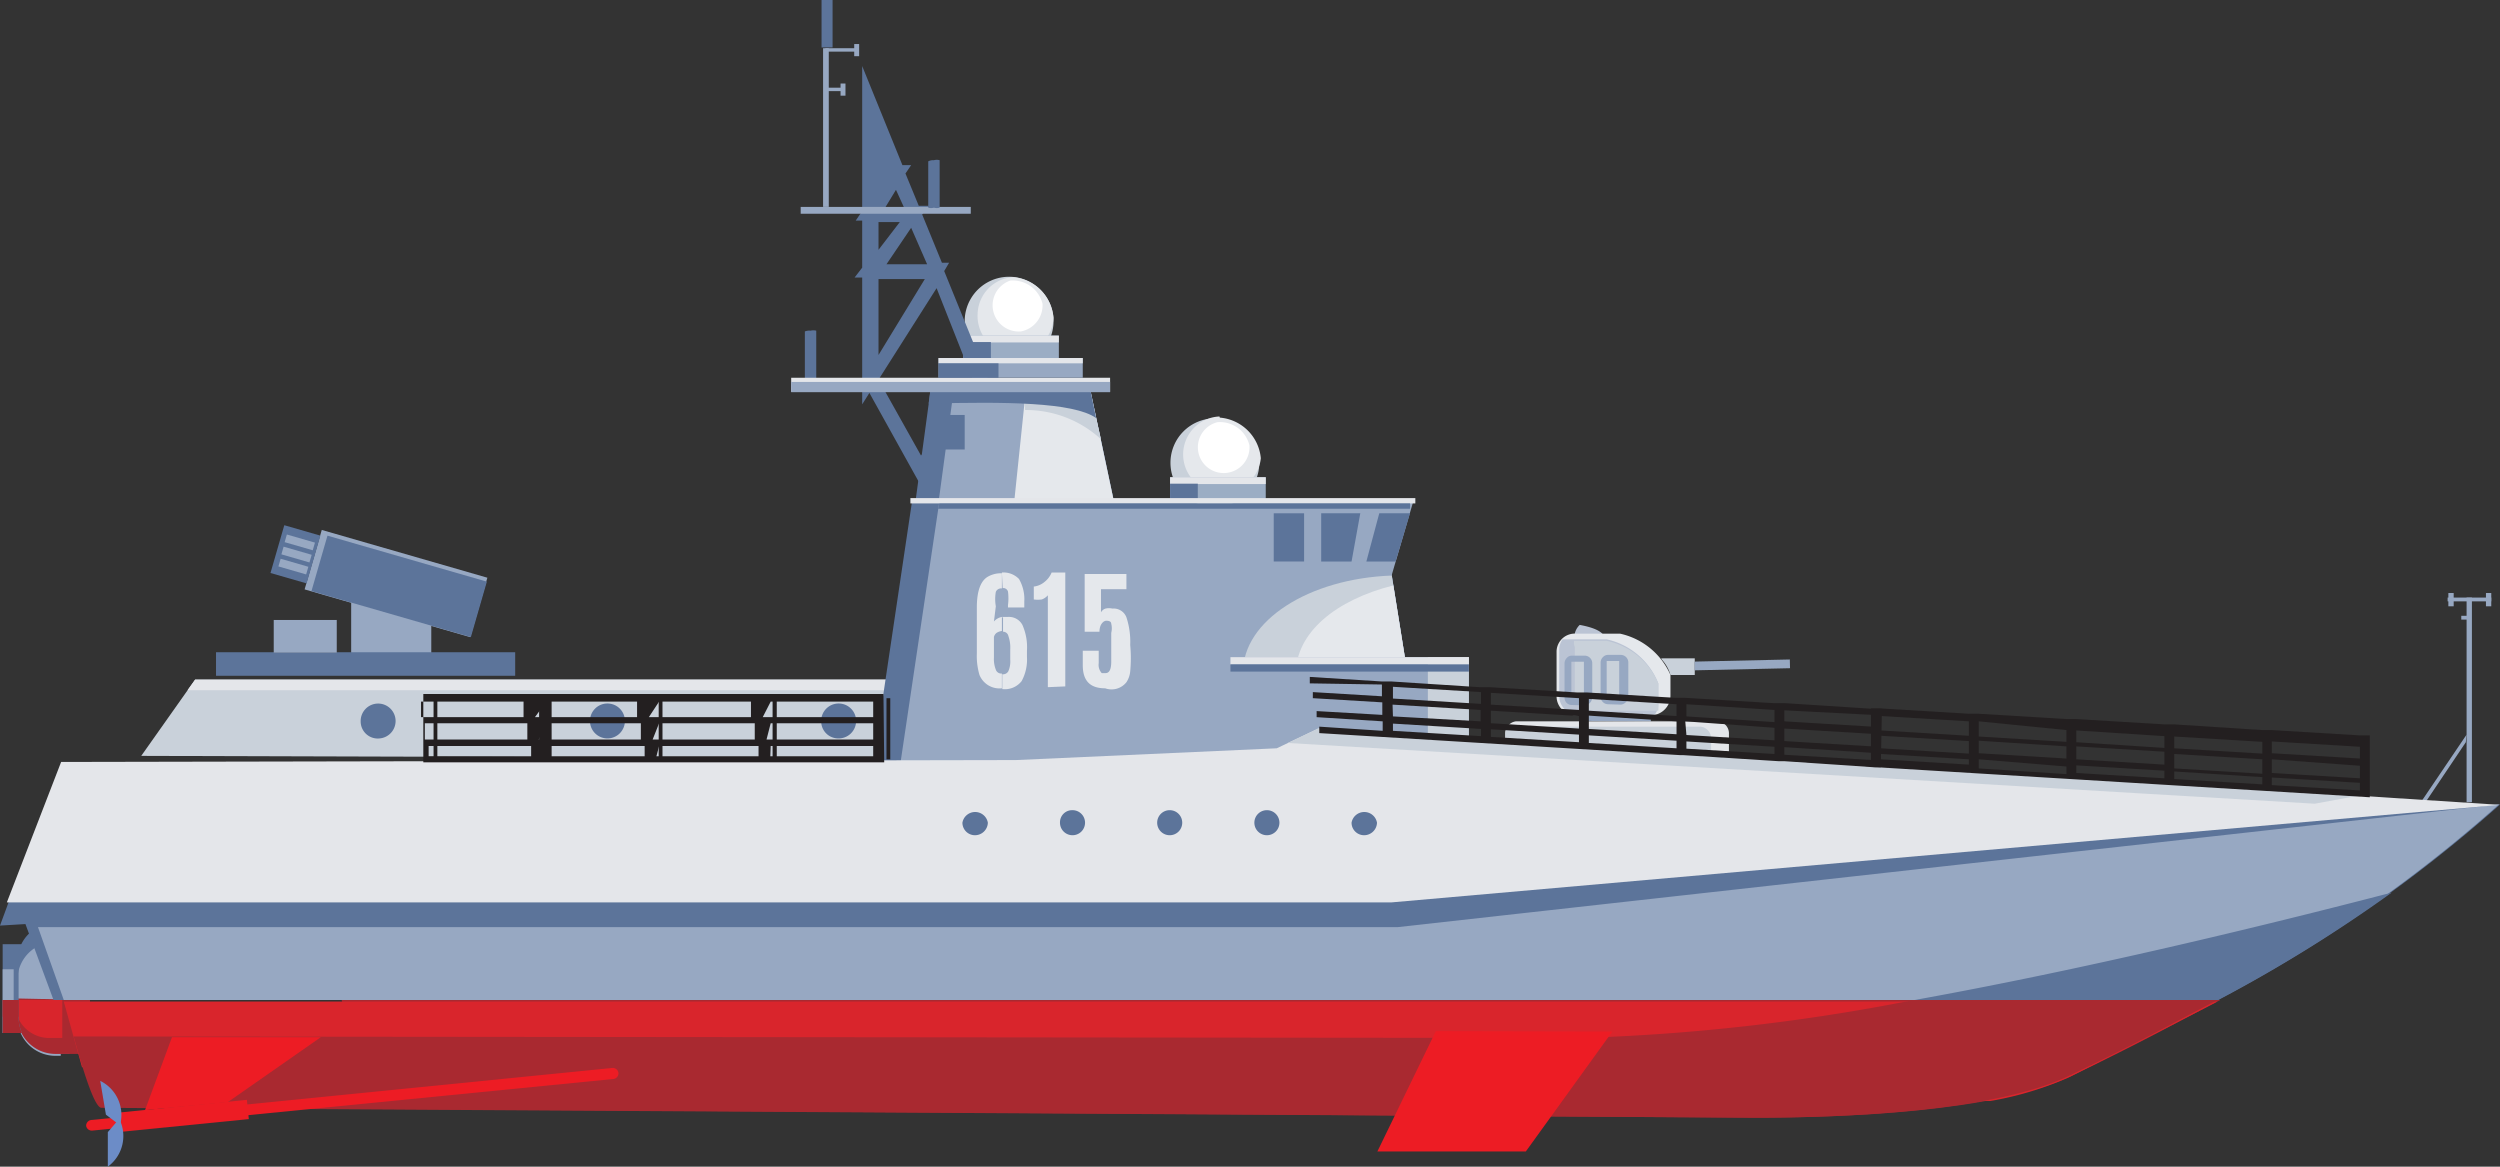 <svg xmlns="http://www.w3.org/2000/svg" viewBox="0 0 65.85 30.73"><rect x="0" y="0" width="65.85" height="30.73" fill="#333333" stroke="none"/><defs><style>.cls-1,.cls-2{fill:#97a8c2;}.cls-1,.cls-10,.cls-12,.cls-19,.cls-20,.cls-21,.cls-3,.cls-4,.cls-5,.cls-6,.cls-7,.cls-9{fill-rule:evenodd;}.cls-11,.cls-3{fill:#c9d1da;}.cls-14,.cls-4{fill:#e4e6ea;}.cls-15,.cls-5{fill:#5c749a;}.cls-6,.cls-8{fill:#a92930;}.cls-7{fill:#d9252c;}.cls-9{fill:#bbc4d4;}.cls-10,.cls-16{fill:#e5e8ec;}.cls-12{fill:#fff;}.cls-13{fill:#9badc4;}.cls-17,.cls-21{fill:#231f20;}.cls-18,.cls-19{fill:#ed1c24;}.cls-20{fill:#6c8cc7;}</style></defs><g id="Слой_2" data-name="Слой 2"><g id="Layer_1" data-name="Layer 1"><polygon class="cls-1" points="64.95 19.55 63.7 21.41 63.7 21.4 63.61 21.36 64.97 19.35 64.95 19.55"/><rect class="cls-2" x="65.48" y="15.62" width="0.14" height="0.35"/><rect class="cls-2" x="64.47" y="15.74" width="1.15" height="0.1"/><rect class="cls-2" x="64.83" y="16.22" width="0.15" height="0.1"/><rect class="cls-2" x="64.49" y="15.62" width="0.14" height="0.35"/><rect class="cls-2" x="64.97" y="15.74" width="0.14" height="5.39"/><polygon class="cls-3" points="5.14 17.9 24.75 17.9 23.79 19.97 3.72 19.91 5.14 17.9"/><polygon class="cls-4" points="24.62 18.18 4.94 18.18 5.14 17.9 24.75 17.9 24.62 18.18"/><path class="cls-5" d="M1.46,24.31h.46l-.09,3.45H1.46a1,1,0,0,1-1-1V25.28A1,1,0,0,1,1.46,24.31Z"/><path class="cls-1" d="M1.68,24.81l-.08,3H1.46a1,1,0,0,1-1-1v-1a1,1,0,0,1,1-1Z"/><path class="cls-6" d="M2.37,26.34l0,1.42H1.46a1,1,0,0,1-1-1v-.46Z"/><path class="cls-7" d="M.49,26.84v-.5H1.64l0,1H1.27A.9.9,0,0,1,.49,26.84Z"/><path class="cls-5" d="M.07,24.87H.58a.91.91,0,0,0-.09.41V26.8a1,1,0,0,0,.09.41H.07Z"/><path class="cls-1" d="M.36,25.53V26.8a1.14,1.14,0,0,0,.07.41H.07V25.53Z"/><path class="cls-6" d="M.49,26.34v.46a1,1,0,0,0,.09.41H.07v-.87Z"/><rect class="cls-8" x="0.07" y="26.34" width="0.42" height="0.44"/><rect class="cls-2" x="42.5" y="18.01" width="0.2" height="1.77" transform="translate(23.31 61.32) rotate(-89.47)"/><path class="cls-9" d="M42.27,16.82l-.8,0a.45.45,0,0,1,.14-.36C41.88,16.51,42.25,16.61,42.27,16.82Z"/><path class="cls-10" d="M41.51,16.69l1.16,0A1.89,1.89,0,0,1,44,17.78v.55a.52.52,0,0,1-.49.51l-2,0a.5.5,0,0,1-.51-.49l0-1.2A.48.48,0,0,1,41.51,16.69Z"/><path class="cls-9" d="M43.58,18.83h0l-2,0a.5.5,0,0,1-.51-.49l0-1.2a.46.46,0,0,1,.09-.3h0l1.16,0A1.9,1.9,0,0,1,43.68,18v.55A.45.45,0,0,1,43.58,18.83Z"/><path class="cls-3" d="M41.46,16.88l.86,0A1.9,1.9,0,0,1,43.68,18v.55a1,1,0,0,1,0,.17l-1.69,0a.5.5,0,0,1-.51-.48l0-1.2A.32.32,0,0,1,41.46,16.88Z"/><path class="cls-3" d="M43.79,17.34l.85,0v.44H44a1,1,0,0,0-.25-.43Z"/><rect class="cls-2" x="44.64" y="17.4" width="2.51" height="0.23" transform="translate(-0.38 1.02) rotate(-1.27)"/><path class="cls-2" d="M41.41,18.57a.19.19,0,0,1-.2-.19l0-.9a.2.2,0,0,1,.06-.15.17.17,0,0,1,.14-.06h.32a.2.2,0,0,1,.21.2l0,.9a.22.22,0,0,1-.2.21Zm.31-1.14h-.33l0,0,0,.9s0,0,0,0v0h.33a0,0,0,0,0,0,0l0-.91A0,0,0,0,0,41.72,17.43Z"/><path class="cls-2" d="M42.36,18.55a.2.2,0,0,1-.2-.19l0-.9a.2.2,0,0,1,.06-.15.18.18,0,0,1,.14-.06h.32a.2.2,0,0,1,.21.2l0,.9a.2.2,0,0,1-.06.14.21.21,0,0,1-.14.07Zm.31-1.14h-.35v0l0,.9a0,0,0,0,0,0,0v0h.33a0,0,0,0,0,0,0l0-.9A0,0,0,0,0,42.67,17.41Z"/><path class="cls-5" d="M21.35,8.71h0a.32.32,0,0,1,.15,0V10s-.07,0-.15,0h0c-.08,0-.15,0-.15,0V8.73A.32.32,0,0,1,21.35,8.71Z"/><polygon class="cls-5" points="24.03 13.16 36.66 13.16 36.66 15.17 37.46 20.15 22.99 20.15 24.03 13.16"/><polygon class="cls-1" points="24.75 13.16 36.66 13.16 36.66 15.17 37.46 20.15 23.71 20.15 24.75 13.16"/><path class="cls-3" d="M36.66,15.16h0l.8,5H35.82c-1.77-.3-3.08-1.28-3.08-2.45C32.74,16.35,34.47,15.24,36.66,15.16Z"/><path class="cls-10" d="M36.7,15.42l.76,4.73h-.59c-1.59-.36-2.74-1.29-2.74-2.39S35.19,15.8,36.7,15.42Z"/><rect class="cls-2" x="32.43" y="17.31" width="6.26" height="3.1"/><rect class="cls-11" x="37.61" y="17.31" width="1.08" height="3.1"/><path class="cls-3" d="M32,13.36a1.17,1.17,0,1,0-1.17-1.17A1.17,1.17,0,0,0,32,13.36Z"/><path class="cls-10" d="M32.13,11a1.18,1.18,0,0,1,1.08,1.07,1,1,0,0,1-1,.9,1,1,0,0,1-.09-2Z"/><path class="cls-12" d="M32.07,11.12a.8.8,0,0,1,.84.61.68.68,0,1,1-.84-.61Z"/><rect class="cls-13" x="30.82" y="12.57" width="2.52" height="0.6"/><rect class="cls-14" x="30.82" y="12.57" width="2.52" height="0.18"/><rect class="cls-15" x="30.82" y="12.74" width="0.73" height="0.42"/><path class="cls-3" d="M26.58,9.63a1.17,1.17,0,1,0,0-2.34,1.17,1.17,0,1,0,0,2.34Z"/><path class="cls-10" d="M26.68,7.3a1.17,1.17,0,0,1,1.07,1.07,1,1,0,0,1-2-.09A1,1,0,0,1,26.68,7.3Z"/><path class="cls-12" d="M26.61,7.39a.81.81,0,0,1,.85.61.7.7,0,0,1-.57.73.69.69,0,0,1-.28-1.34Z"/><rect class="cls-13" x="25.37" y="8.84" width="2.52" height="0.6"/><rect class="cls-14" x="25.37" y="8.84" width="2.52" height="0.18"/><rect class="cls-15" x="25.37" y="9.01" width="0.73" height="0.42"/><path class="cls-15" d="M24.2,12.69l-1.3-2.34-.19.3V7.31h-.2l.2-.26V5.81h-.17l.17-.25V1.74l1.06,2.61H24l-.15.22.35.85h.27l-.18.23.52,1.27H25l-.13.22,1.22,3ZM23.14,10l1.12,2,1.41-1.88-1-2.53Zm0-2.65v2l1.22-2Zm.21-.39h1.07L24,6Zm-.21-1.11v.73l.56-.73Zm.18-.39h.49L23.6,5Z"/><polygon class="cls-1" points="33.28 13.16 37.24 13.16 36.66 15.14 33.28 15.14 33.28 13.16"/><polygon class="cls-5" points="24.51 10.28 28.72 10.28 29.33 13.16 24.12 13.16 24.51 10.28"/><polygon class="cls-1" points="25.12 10.28 28.72 10.28 29.33 13.16 24.73 13.16 25.12 10.28"/><polygon class="cls-10" points="27.02 10.28 28.72 10.28 29.33 13.16 26.72 13.16 27.02 10.28"/><path class="cls-3" d="M27,10.28h1.7L29,11.57a2.92,2.92,0,0,0-2-.77Z"/><rect class="cls-14" x="20.84" y="9.95" width="8.4" height="0.37"/><path class="cls-5" d="M24.5,10.32h4.23l.14.69c-.6-.42-2.41-.43-4.41-.38Z"/><rect class="cls-2" x="24.72" y="9.43" width="3.8" height="0.52"/><rect class="cls-15" x="33.55" y="13.52" width="0.8" height="1.27"/><polygon class="cls-5" points="34.8 13.52 35.83 13.52 35.6 14.79 34.8 14.79 34.8 13.52"/><polygon class="cls-5" points="36.33 13.52 37.14 13.52 36.76 14.79 35.99 14.79 36.33 13.52"/><rect class="cls-14" x="32.41" y="17.31" width="6.28" height="0.19"/><rect class="cls-15" x="32.41" y="17.5" width="6.28" height="0.19"/><path class="cls-16" d="M26.39,16.25l.16,0a.4.4,0,0,1,.38.21,1.45,1.45,0,0,1,.12.68v.16a1.19,1.19,0,0,1-.14.64.56.56,0,0,1-.51.21h0v-.39h0a.16.16,0,0,0,.16-.08.64.64,0,0,0,.05-.3v-.28a.92.92,0,0,0-.05-.35.14.14,0,0,0-.14-.11h0v-.37Zm0-1.17h0a.57.57,0,0,1,.45.17,1.06,1.06,0,0,1,.14.59V16h-.43v-.06a1.37,1.37,0,0,0,0-.36.13.13,0,0,0-.14-.09Zm-.21,1.29a.37.37,0,0,1,.21-.12v.37a.34.34,0,0,0-.14.05.19.19,0,0,0-.07.11v.54a.78.78,0,0,0,.05.32.15.15,0,0,0,.16.1v.39a.57.57,0,0,1-.59-.35,1.76,1.76,0,0,1-.07-.57V16c0-.43.1-.7.29-.81a.7.7,0,0,1,.37-.09v.4h0a.15.15,0,0,0-.16.09,1.1,1.1,0,0,0,0,.38Z"/><path class="cls-16" d="M27.6,18.1V15.68a.38.38,0,0,1-.16.11.78.78,0,0,1-.21,0v-.34a.53.53,0,0,0,.28-.12.6.6,0,0,0,.19-.25h.36v3Z"/><path class="cls-16" d="M29.11,18.13c-.4,0-.59-.2-.59-.61v-.38h.42v.33a.32.32,0,0,0,.08.26l.1,0h0q.15,0,.15-.3v-.76a.49.49,0,0,0,0-.24c0-.06-.06-.08-.13-.08s-.18.09-.18.29l-.39,0V15.12h1.1v.4H29v.61a.2.2,0,0,1,.12-.1.39.39,0,0,1,.18,0,.36.36,0,0,1,.37.23,2.07,2.07,0,0,1,.1.73,3.67,3.67,0,0,1,0,.69.61.61,0,0,1-.1.29A.5.5,0,0,1,29.11,18.13Z"/><rect class="cls-14" x="24.72" y="9.43" width="3.8" height="0.14"/><rect class="cls-15" x="24.72" y="9.57" width="1.58" height="0.38"/><rect class="cls-14" x="23.98" y="13.12" width="13.3" height="0.14"/><polygon class="cls-5" points="24.74 13.26 37.14 13.26 37.14 13.4 24.71 13.4 24.74 13.26"/><rect class="cls-15" x="24.88" y="10.93" width="0.53" height="0.91"/><rect class="cls-2" x="21.09" y="5.45" width="4.48" height="0.18"/><rect class="cls-2" x="21.68" y="1.27" width="0.15" height="4.18"/><path class="cls-5" d="M21.78,0h0c.09,0,.15,0,.15,0V1.25s-.06,0-.15,0h0c-.08,0-.14,0-.14,0V0S21.7,0,21.78,0Z"/><rect class="cls-2" x="22.5" y="1.16" width="0.13" height="0.32"/><rect class="cls-2" x="21.74" y="1.27" width="0.83" height="0.09"/><rect class="cls-2" x="22.14" y="2.2" width="0.13" height="0.32"/><rect class="cls-2" x="21.74" y="2.31" width="0.46" height="0.09"/><path class="cls-5" d="M24.6,4.22h0a.27.27,0,0,1,.15,0V5.47a.27.27,0,0,1-.15,0h0a.27.27,0,0,1-.15,0V4.25A.27.27,0,0,1,24.6,4.22Z"/><rect class="cls-2" x="20.84" y="10.06" width="8.4" height="0.27"/><path class="cls-4" d="M39.93,19h5.33a.32.32,0,0,1,.28.34V21a.32.32,0,0,1-.28.34H39.93a.32.32,0,0,1-.28-.34V19.33A.32.32,0,0,1,39.93,19Z"/><path class="cls-3" d="M45,21.29H39.93a.32.32,0,0,1-.28-.34V19.33a.38.38,0,0,1,.05-.19h5.09a.31.31,0,0,1,.28.33V21.1A.41.41,0,0,1,45,21.29Z"/><path class="cls-5" d="M.73,22.4,37,22.34l28.85-1.15a37,37,0,0,1-7.44,5.15h-57l-.74-2L0,24.38Z"/><path class="cls-1" d="M1,24.42H36.82l29-3.23a37,37,0,0,1-7.44,5.15H1.68Z"/><polygon class="cls-5" points="0.75 22.34 37 22.34 65.1 21.22 39.18 23.17 0.45 23.17 0.75 22.34"/><path class="cls-5" d="M63,23.51a38.9,38.9,0,0,1-4.57,2.83h-8C54.87,25.54,59.54,24.41,63,23.51Z"/><polygon class="cls-4" points="1.61 20.07 26.76 20.02 33.63 19.71 34.72 19.19 65.85 21.2 36.64 23.77 0.18 23.77 1.61 20.07"/><path class="cls-5" d="M35.93,22a.34.34,0,0,0,.34-.33.34.34,0,0,0-.67,0A.33.33,0,0,0,35.93,22Z"/><path class="cls-6" d="M9,26.34c.06.31.68,2.85,1,2.87l36.28.23c2.25,0,6.3-.15,8.28-1.1s2.62-1.33,3.92-2Z"/><path class="cls-7" d="M52.43,29a8.83,8.83,0,0,0,2.06-.62c2-1,2.62-1.33,3.92-2H1.68l.48,1.73Z"/><path class="cls-6" d="M1.94,27.3c.23.83.54,1.87.73,1.88l43.54.26c2.25,0,6.3-.15,8.28-1.1s2.62-1.33,3.92-2h-8a53.09,53.09,0,0,1-8.81,1Z"/><polygon class="cls-3" points="33.92 19.57 60.97 21.17 62.38 20.91 34.72 19.19 33.92 19.57"/><path class="cls-17" d="M62.42,21l-13.14-.8V18.66h.26v0l2.32.14v0l.26,0v0l2.31.14v0l.26,0v0l2.32.14v0h.26v0l2.32.15v0h.25v0l2.32.14v0l.26,0Zm-2.58-.32,2.32.14v-.2l-2.32-.14Zm-2.57-.16,2.32.14v-.19l-2.32-.15Zm-2.58-.16,2.32.14V20.3l-2.32-.14Zm5.15,0,2.32.14v-.33L59.84,20Zm-7.72-.12,2.31.15v-.2L52.12,20Zm5.15,0,2.32.14V20l-2.32-.14ZM49.54,20l2.32.14V20l-2.32-.14ZM54.69,20l2.32.14V19.8l-2.32-.14Zm-2.57-.16,2.31.14v-.32l-2.31-.15Zm7.72,0,2.32.14v-.31l-2.32-.14Zm-10.3-.13,2.32.14v-.33l-2.32-.14Zm7.73,0,2.32.14v-.31l-2.32-.14Zm-2.58-.16,2.32.15v-.31l-2.32-.15Zm-2.57-.15,2.31.14v-.31L52.12,19Zm-2.58-.16,2.32.14V19l-2.32-.14Z"/><path class="cls-17" d="M49.54,20.21l-.18,0L47,20.05h-.15l-2.52-.16h-.08l-9.5-.58,0-.17,1.67.11V19l-1.74-.11v-.16l1.73.1v-.33l-1.83-.11v-.16l1.82.11v-.31L34.5,18v-.17l1.9.12v0h.25v0l2.32.15v0h.26v0l2.32.14v0l.26,0v0l2.31.14v0l.26,0v0l2.32.14v0H47v0l2.32.15v0h.25ZM47,19.88l2.32.14v-.19L47,19.68Zm-2.58-.16,2.32.14v-.19l-2.32-.14Zm-2.57-.15,2.31.14v-.2l-2.31-.14ZM47,19.52l2.32.14v-.33L47,19.19Zm-7.73-.11,2.32.14v-.2l-2.32-.14Zm5.15-.05,2.32.14v-.33L44.39,19Zm-7.73-.11,2.32.14V19.2l-2.32-.14Zm5.16-.05,2.31.14V19l-2.31-.15Zm-2.58-.15,2.32.14v-.33l-2.32-.14ZM47,19l2.32.14v-.31L47,18.71Zm-10.31-.13L39,19V18.7l-2.32-.14Zm7.73,0,2.32.15V18.7l-2.32-.15Zm-2.57-.15,2.31.14v-.31l-2.31-.14Zm-2.58-.16,2.32.14v-.31l-2.32-.14Zm-2.58-.16,2.32.14v-.31l-2.32-.14Z"/><path class="cls-5" d="M33.37,22a.33.33,0,0,0,.33-.33.33.33,0,0,0-.66,0A.33.33,0,0,0,33.37,22Z"/><path class="cls-5" d="M30.81,22a.33.33,0,0,0,.33-.33.33.33,0,0,0-.66,0A.33.33,0,0,0,30.81,22Z"/><path class="cls-5" d="M28.25,22a.33.33,0,0,0,.33-.33.33.33,0,0,0-.33-.33.32.32,0,0,0-.33.33A.33.33,0,0,0,28.25,22Z"/><path class="cls-5" d="M25.68,22a.34.34,0,0,0,.34-.33.34.34,0,0,0-.67,0A.33.33,0,0,0,25.68,22Z"/><polygon class="cls-6" points="4.53 27.32 3.71 28.28 4.92 28.34 6.13 27.32 4.53 27.32"/><rect class="cls-18" x="2.93" y="29.15" width="3.61" height="0.51" transform="translate(-2.89 0.61) rotate(-5.68)"/><polygon class="cls-19" points="4.53 27.32 3.82 29.24 6 29.03 8.45 27.32 4.53 27.32"/><path class="cls-19" d="M2.41,29.5l13.72-1.37a.15.15,0,0,1,.16.13h0a.15.15,0,0,1-.13.16L2.43,29.78a.15.15,0,0,1-.16-.12h0A.15.15,0,0,1,2.41,29.5Z"/><path class="cls-20" d="M3.16,29.64l-.37-.28-.15-.89A1,1,0,0,1,3.16,29.64Z"/><path class="cls-20" d="M3.14,29.47l-.3.35,0,.91A1,1,0,0,0,3.14,29.47Z"/><polygon class="cls-19" points="42.47 27.17 40.19 30.33 36.28 30.33 37.82 27.16 42.47 27.17"/><path class="cls-5" d="M22.08,19.45a.46.46,0,1,0-.45-.45A.45.45,0,0,0,22.08,19.45Z"/><path class="cls-5" d="M16,19.45a.46.46,0,1,0-.46-.45A.46.46,0,0,0,16,19.45Z"/><path class="cls-5" d="M10,19.45A.46.46,0,1,0,9.5,19,.45.45,0,0,0,10,19.45Z"/><path class="cls-21" d="M11.24,20Zm.1,0h0Zm.08-1.6h0Zm2.89,0h0Zm3,0h0Zm3,0h0Zm3,0h0ZM11.42,19h0Zm2.89,0h0Zm3,0h0Zm3,0h0Zm3,0h0Zm-11.78.6h0Zm2.89,0h0Zm3,0h0Zm3,0h0Zm3,0h0Zm-9-1.21h.11V20H14.2V18.36Zm-3,0h.1V20h-.1V18.36Zm5.93,0h.1V20h-.1V18.36Zm3,0h.11V20h-.11V18.36Zm3,0h.1V20h-.1V18.36Z"/><path class="cls-17" d="M23.29,20.08H11.15v-1.8h.27v0h2.7v0h.27v0h2.69v0h.28v0h2.69v0h.27v0H23v0h.27Zm-3-.16H23v-.27h-2.7Zm-3,0h2.69v-.27H17.36Zm-3,0h2.69v-.27H14.39Zm-3,0h2.7v-.27h-2.7Zm8.9-.44H23v-.43h-2.7Zm-3,0h2.69v-.43H17.36Zm-3,0h2.69v-.43H14.39Zm-3,0h2.7v-.43h-2.7Zm8.9-.59H23v-.41h-2.7Zm-3,0h2.69v-.41H17.36Zm-3,0h2.69v-.41H14.39Zm-3,0h2.7v-.41h-2.7Z"/><rect class="cls-2" x="9.25" y="15.37" width="2.11" height="1.9"/><rect class="cls-15" x="5.69" y="17.18" width="7.88" height="0.62"/><rect class="cls-2" x="9.62" y="13.09" width="1.63" height="4.54" transform="translate(-7.22 21.14) rotate(-73.91)"/><rect class="cls-15" x="9.75" y="13.26" width="1.52" height="4.37" transform="translate(-7.24 21.26) rotate(-73.9)"/><rect class="cls-15" x="7.13" y="14.1" width="1.31" height="0.99" transform="translate(-8.4 18.03) rotate(-73.89)"/><rect class="cls-2" x="7.21" y="16.33" width="1.66" height="0.86"/><rect class="cls-2" x="7.8" y="13.9" width="0.21" height="0.77" transform="translate(-8.02 17.92) rotate(-73.9)"/><rect class="cls-2" x="7.71" y="14.22" width="0.21" height="0.77" transform="translate(-8.39 18.06) rotate(-73.88)"/><rect class="cls-2" x="7.62" y="14.55" width="0.21" height="0.76" transform="translate(-8.76 18.2) rotate(-73.88)"/></g></g></svg>